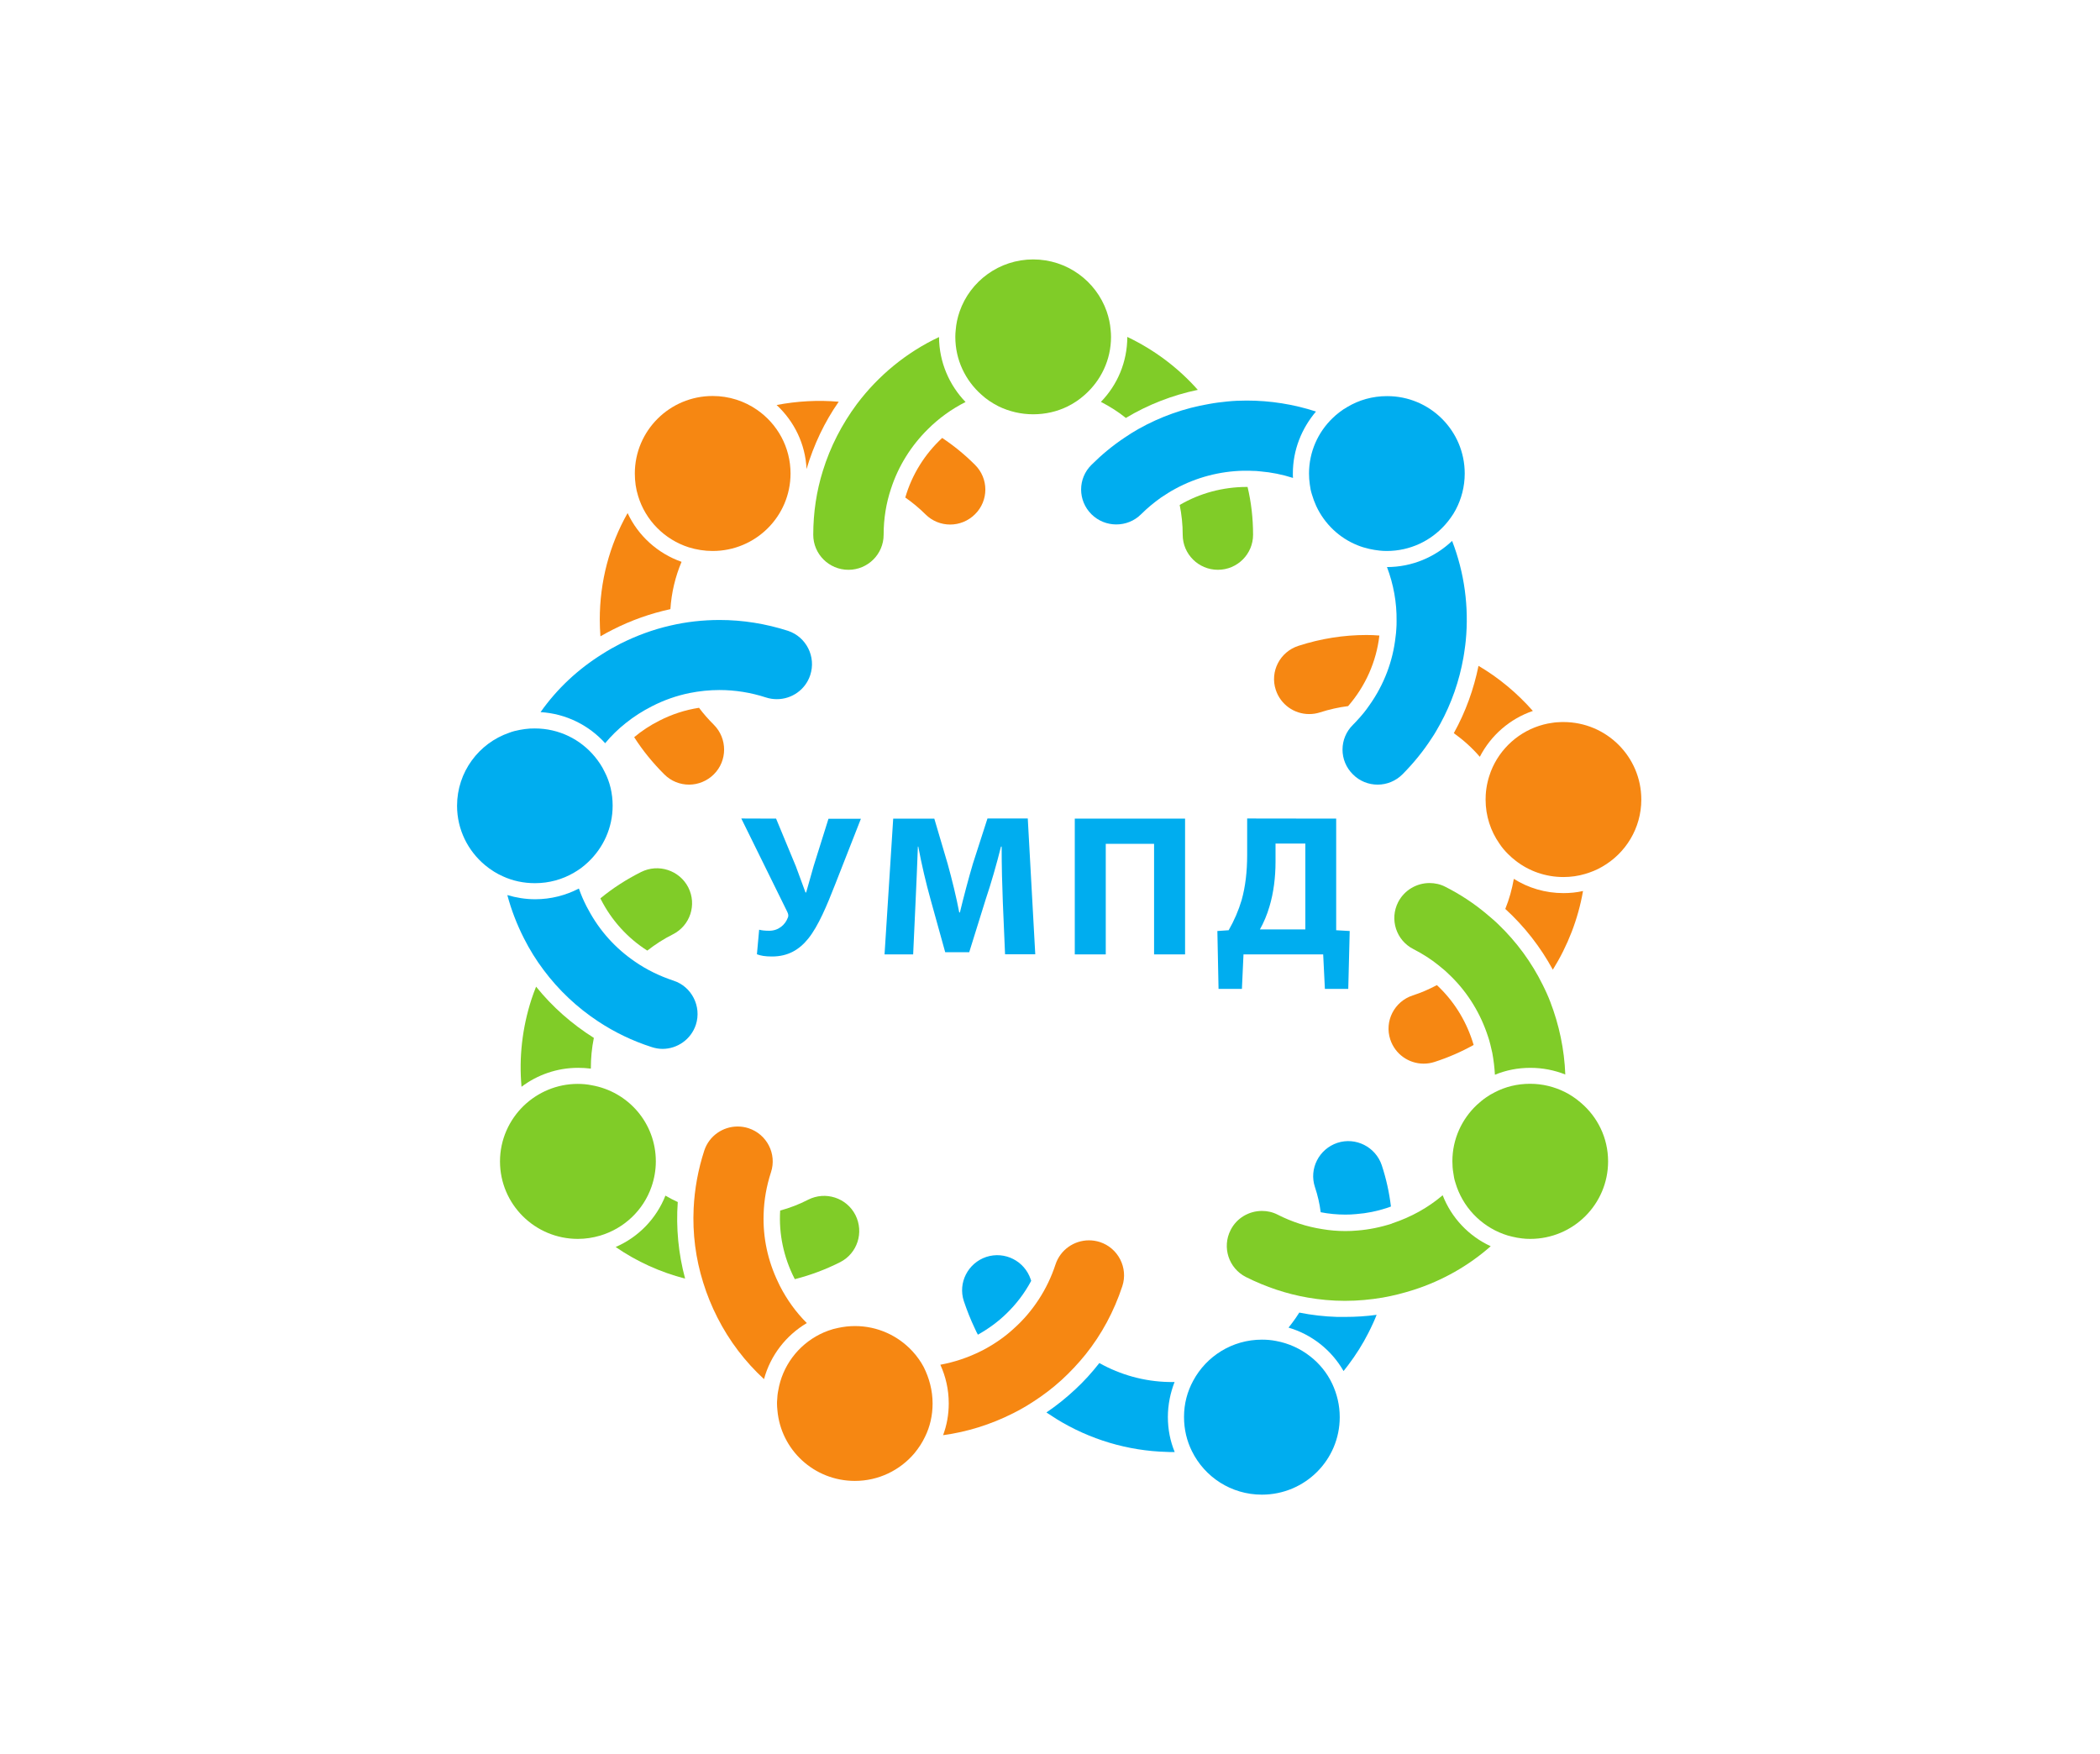 <svg width="170" height="142" viewBox="0 0 170 142" fill="none" xmlns="http://www.w3.org/2000/svg">
<g clip-path="url(#clip0_1400_2528)">
<path d="M57.789 62.679C57.237 63.23 56.503 63.515 55.781 63.515C55.058 63.515 54.325 63.24 53.772 62.679C52.847 61.759 52.029 60.754 51.338 59.675C51.954 59.157 52.635 58.712 53.368 58.342C54.399 57.813 55.483 57.464 56.588 57.295C56.95 57.782 57.353 58.236 57.789 58.67C58.895 59.781 58.895 61.579 57.789 62.679Z" fill="#F68712"/>
<path d="M55.174 45.479C54.664 46.685 54.356 47.976 54.271 49.309C52.666 49.658 51.103 50.208 49.605 50.969C49.265 51.139 48.935 51.319 48.606 51.509C48.574 51.054 48.553 50.61 48.553 50.155C48.553 47.087 49.329 44.136 50.806 41.533C51.656 43.363 53.24 44.802 55.174 45.479Z" fill="#F68712"/>
<path d="M67.896 32.52C66.749 34.16 65.877 36.001 65.292 37.968C65.197 35.927 64.283 34.097 62.869 32.785C64.527 32.468 66.228 32.372 67.896 32.52Z" fill="#F68712"/>
<path d="M78.929 41.628C77.813 42.739 76.017 42.739 74.911 41.628C74.401 41.12 73.849 40.666 73.285 40.274C73.827 38.402 74.879 36.741 76.272 35.45C77.207 36.074 78.11 36.804 78.929 37.629C80.045 38.73 80.045 40.528 78.929 41.628Z" fill="#F68712"/>
<path d="M78.164 32.542C77.027 33.113 76.006 33.853 75.114 34.742C73.764 36.075 72.722 37.725 72.127 39.566C71.734 40.74 71.532 41.989 71.532 43.29C71.532 44.855 70.256 46.125 68.683 46.125C67.11 46.125 65.835 44.855 65.835 43.29C65.835 41.491 66.101 39.746 66.611 38.117C67.217 36.149 68.163 34.33 69.364 32.711C71.096 30.405 73.381 28.522 76.017 27.284C76.028 29.315 76.846 31.177 78.164 32.542Z" fill="#80CC28"/>
<path d="M96.965 31.558C94.903 31.991 92.937 32.753 91.141 33.832C90.513 33.324 89.833 32.901 89.121 32.531C90.45 31.166 91.257 29.305 91.257 27.273C93.436 28.31 95.381 29.77 96.965 31.558Z" fill="#80CC28"/>
<path d="M101.439 43.289C101.439 44.854 100.164 46.124 98.591 46.124C97.018 46.124 95.743 44.854 95.743 43.289C95.743 42.464 95.657 41.649 95.498 40.877C97.124 39.925 98.995 39.417 100.94 39.417H100.993C101.29 40.655 101.439 41.956 101.439 43.289Z" fill="#80CC28"/>
<path d="M81.48 106.327C80.799 106.993 80.013 107.565 79.163 108.041C79.078 107.882 78.993 107.723 78.918 107.544C78.578 106.835 78.281 106.084 78.025 105.322C77.537 103.841 78.355 102.244 79.843 101.746C81.341 101.26 82.936 102.074 83.435 103.555C83.446 103.598 83.467 103.64 83.478 103.682C82.946 104.677 82.277 105.555 81.48 106.327Z" fill="#00ADEF"/>
<path d="M94.542 114.706C94.542 115.711 94.734 116.663 95.095 117.541H94.946C94.755 117.541 94.585 117.541 94.447 117.53C91.3 117.446 88.218 116.525 85.54 114.875C85.306 114.727 85.083 114.579 84.87 114.441C84.817 114.41 84.764 114.367 84.711 114.336C85.54 113.775 86.316 113.151 87.038 112.474C87.751 111.818 88.399 111.099 88.994 110.337C90.716 111.3 92.64 111.829 94.606 111.871H94.648C94.797 111.871 94.935 111.881 95.074 111.871H95.084C94.744 112.749 94.542 113.712 94.542 114.706Z" fill="#00ADEF"/>
<path d="M106.446 96.088C105.957 94.607 106.776 93.009 108.264 92.512C109.752 92.025 111.357 92.84 111.856 94.321C112.217 95.411 112.462 96.532 112.6 97.664C112.494 97.706 112.388 97.749 112.281 97.78C111.474 98.045 110.645 98.214 109.805 98.277C109.507 98.309 109.22 98.32 108.912 98.32C108.232 98.32 107.573 98.256 106.914 98.129C106.829 97.442 106.669 96.754 106.446 96.088Z" fill="#00ADEF"/>
<path d="M108.912 106.602C109.762 106.602 110.602 106.549 111.441 106.433C111.346 106.665 111.261 106.888 111.154 107.11C111.016 107.395 110.91 107.649 110.772 107.903C110.315 108.802 109.762 109.68 109.145 110.495C109.018 110.654 108.901 110.823 108.763 110.982C108.274 110.135 107.636 109.395 106.871 108.792C106.116 108.199 105.255 107.745 104.31 107.469C104.405 107.353 104.501 107.226 104.597 107.099C104.798 106.824 105 106.549 105.181 106.253C106.191 106.454 107.2 106.57 108.242 106.602C108.465 106.602 108.688 106.602 108.912 106.602Z" fill="#00ADEF"/>
<path d="M119.189 84.25C119.221 84.366 119.263 84.472 119.295 84.588C118.306 85.138 117.244 85.604 116.128 85.963C115.83 86.059 115.543 86.101 115.246 86.101C114.045 86.101 112.939 85.339 112.546 84.144C112.057 82.663 112.875 81.066 114.363 80.579C115.054 80.357 115.703 80.071 116.319 79.743C117.637 80.97 118.615 82.504 119.189 84.25Z" fill="#F68712"/>
<path d="M126.566 72.296C127.108 72.296 127.639 72.243 128.149 72.126C127.756 74.39 126.917 76.548 125.705 78.495C124.716 76.675 123.42 75.004 121.857 73.576C122.176 72.793 122.399 71.978 122.548 71.143C123.707 71.873 125.088 72.296 126.566 72.296Z" fill="#F68712"/>
<path d="M111.664 51.446C111.42 53.561 110.537 55.54 109.134 57.158C108.38 57.253 107.615 57.423 106.86 57.666C106.562 57.761 106.275 57.803 105.978 57.803C104.777 57.803 103.672 57.042 103.278 55.846C102.789 54.365 103.608 52.768 105.106 52.281C106.934 51.689 108.784 51.403 110.612 51.403C110.963 51.403 111.313 51.414 111.664 51.446Z" fill="#F68712"/>
<path d="M124.089 57.549C122.229 58.184 120.688 59.527 119.795 61.262C119.168 60.532 118.456 59.898 117.69 59.347C118.647 57.623 119.306 55.782 119.689 53.899C121.325 54.862 122.813 56.1 124.089 57.549Z" fill="#F68712"/>
<path d="M48.637 72.793C48.627 72.761 48.605 72.74 48.605 72.719C49.605 71.894 50.71 71.185 51.89 70.592C53.293 69.884 55.004 70.444 55.716 71.83C56.428 73.227 55.875 74.93 54.462 75.638C53.718 76.009 53.038 76.453 52.4 76.95C50.806 75.935 49.509 74.507 48.637 72.793Z" fill="#80CC28"/>
<path d="M46.799 86.439C45.088 86.439 43.494 87.011 42.218 87.973C42.006 85.614 42.271 83.213 43.026 80.886C43.143 80.537 43.26 80.209 43.398 79.87C44.716 81.51 46.3 82.896 48.074 84.017C47.904 84.842 47.83 85.678 47.83 86.503C47.49 86.461 47.15 86.439 46.799 86.439Z" fill="#80CC28"/>
<path d="M55.461 103.503C53.463 102.984 51.55 102.127 49.839 100.943C51.678 100.149 53.134 98.647 53.867 96.785C54.186 96.976 54.526 97.145 54.866 97.303C54.717 99.398 54.919 101.482 55.461 103.503Z" fill="#80CC28"/>
<path d="M68.014 102.17C66.824 102.773 65.591 103.228 64.347 103.546C64.337 103.525 64.326 103.514 64.315 103.493C63.433 101.768 63.04 99.875 63.157 97.992C63.933 97.78 64.687 97.495 65.421 97.114C66.824 96.405 68.535 96.955 69.247 98.352C69.959 99.759 69.406 101.462 68.014 102.17Z" fill="#80CC28"/>
<path d="M61.849 111.638C60.319 110.231 59.043 108.56 58.076 106.655C57.608 105.735 57.226 104.794 56.928 103.831C56.312 101.874 56.057 99.853 56.152 97.822C56.227 96.246 56.514 94.67 57.013 93.136C57.407 91.941 58.523 91.189 59.713 91.189C60.01 91.189 60.297 91.232 60.595 91.327C62.083 91.814 62.901 93.411 62.413 94.892C62.051 96.003 61.849 97.145 61.817 98.288C61.754 100.192 62.157 102.075 63.008 103.831C63.05 103.916 63.093 104 63.135 104.095C63.709 105.217 64.442 106.232 65.314 107.1C63.635 108.094 62.37 109.713 61.849 111.638Z" fill="#F68712"/>
<path d="M90.854 104.116C90.184 106.148 89.185 108.009 87.889 109.628C87.293 110.368 86.635 111.067 85.933 111.712C85.21 112.368 84.434 112.96 83.605 113.489C83.085 113.828 82.553 114.134 82.001 114.409C80.194 115.319 78.291 115.912 76.346 116.176C76.644 115.372 76.803 114.515 76.803 113.605C76.803 112.484 76.559 111.426 76.123 110.474C77.26 110.263 78.376 109.892 79.428 109.363C79.567 109.3 79.683 109.226 79.811 109.162C80.651 108.697 81.427 108.147 82.117 107.502C82.872 106.825 83.531 106.042 84.084 105.195C84.658 104.317 85.115 103.365 85.444 102.36C85.837 101.165 86.953 100.403 88.154 100.403C88.441 100.403 88.739 100.446 89.037 100.541C90.525 101.027 91.343 102.635 90.854 104.116Z" fill="#F68712"/>
<path d="M56.333 82.949C55.939 84.144 54.823 84.906 53.633 84.906C53.335 84.906 53.048 84.853 52.751 84.758C51.199 84.26 49.754 83.562 48.425 82.684C46.725 81.563 45.226 80.156 44.004 78.516C43.398 77.712 42.867 76.855 42.41 75.946C41.836 74.814 41.389 73.65 41.07 72.455C41.782 72.666 42.537 72.793 43.324 72.793C44.599 72.793 45.8 72.476 46.863 71.926C47.033 72.423 47.245 72.91 47.49 73.386C47.532 73.47 47.575 73.544 47.617 73.618C48.531 75.343 49.839 76.781 51.412 77.85C52.358 78.506 53.41 79.013 54.526 79.384C55.992 79.86 56.811 81.468 56.333 82.949Z" fill="#00ADEF"/>
<path d="M65.59 54.651C65.197 55.846 64.081 56.597 62.891 56.597C62.593 56.597 62.306 56.555 62.009 56.46C60.776 56.058 59.511 55.857 58.246 55.857C57.428 55.857 56.62 55.941 55.823 56.1C54.781 56.312 53.75 56.671 52.783 57.168C52.029 57.549 51.316 58.004 50.668 58.523C50.052 59.009 49.488 59.559 48.989 60.162C47.682 58.713 45.832 57.771 43.76 57.645C45.088 55.761 46.789 54.164 48.787 52.926C49.244 52.63 49.722 52.366 50.211 52.112C51.519 51.456 52.868 50.959 54.261 50.641C55.568 50.335 56.907 50.187 58.257 50.187C60.117 50.187 61.977 50.483 63.794 51.065C65.272 51.562 66.079 53.159 65.59 54.651Z" fill="#00ADEF"/>
<path d="M89.94 27.273C89.94 29.146 89.111 30.817 87.814 31.959C87.623 32.129 87.411 32.298 87.198 32.446C86.954 32.615 86.698 32.764 86.422 32.901C85.583 33.314 84.637 33.536 83.638 33.536C82.638 33.536 81.693 33.303 80.853 32.901C80.587 32.764 80.322 32.615 80.077 32.446C79.865 32.298 79.652 32.139 79.461 31.959C78.153 30.806 77.335 29.135 77.335 27.273C77.335 27.083 77.346 26.892 77.367 26.712C77.388 26.469 77.42 26.215 77.473 25.972C77.526 25.707 77.601 25.464 77.686 25.21C78.536 22.767 80.885 21 83.638 21C86.39 21 88.729 22.756 89.59 25.21C89.674 25.454 89.749 25.718 89.802 25.972C89.855 26.215 89.887 26.459 89.908 26.702C89.93 26.892 89.94 27.083 89.94 27.273Z" fill="#80CC28"/>
<path d="M132.868 64.721C132.868 67.049 131.593 69.08 129.701 70.159C129.488 70.286 129.254 70.402 129.02 70.497C128.797 70.593 128.563 70.667 128.33 70.741C127.766 70.91 127.171 70.995 126.565 70.995C125.109 70.995 123.77 70.508 122.707 69.683C122.484 69.513 122.271 69.323 122.07 69.122C121.814 68.868 121.581 68.593 121.379 68.286C120.677 67.281 120.263 66.054 120.263 64.732C120.263 64.605 120.263 64.478 120.273 64.351C120.295 63.981 120.348 63.621 120.433 63.272C120.497 62.986 120.592 62.711 120.688 62.447C121.411 60.585 123.005 59.157 124.96 58.649C125.184 58.586 125.428 58.544 125.662 58.512C125.906 58.469 126.172 58.459 126.427 58.448C126.47 58.448 126.512 58.448 126.565 58.448C130.041 58.448 132.868 61.252 132.868 64.721Z" fill="#F68712"/>
<path d="M108.455 114.717C108.455 118.186 105.638 120.99 102.152 120.99C99.665 120.99 97.518 119.562 96.487 117.467C96.073 116.631 95.85 115.7 95.85 114.717V114.685C95.85 113.627 96.115 112.643 96.594 111.765C97.656 109.787 99.75 108.443 102.152 108.443C102.545 108.443 102.928 108.475 103.3 108.549C104.331 108.74 105.266 109.173 106.053 109.787C106.818 110.379 107.435 111.141 107.849 112.019C108.232 112.844 108.455 113.743 108.455 114.717Z" fill="#00ADEF"/>
<path d="M75.496 113.616C75.496 114.579 75.283 115.499 74.879 116.313C74.763 116.546 74.646 116.768 74.507 116.98C74.359 117.213 74.189 117.435 74.019 117.646C72.86 119.011 71.128 119.878 69.204 119.878C65.909 119.878 63.21 117.371 62.933 114.155C62.912 113.976 62.901 113.785 62.901 113.605C62.901 113.51 62.901 113.426 62.912 113.341C62.923 113.087 62.944 112.833 62.997 112.579C63.327 110.58 64.602 108.898 66.366 108.009C66.589 107.893 66.823 107.798 67.057 107.713C67.312 107.618 67.578 107.544 67.854 107.491C68.29 107.396 68.747 107.343 69.215 107.343C71.053 107.343 72.701 108.126 73.859 109.374C74.05 109.575 74.221 109.797 74.38 110.019C74.529 110.22 74.656 110.442 74.773 110.654C75.22 111.542 75.496 112.547 75.496 113.616Z" fill="#F68712"/>
<path d="M53.091 94.013C53.091 94.733 52.964 95.42 52.741 96.066C52.082 97.97 50.53 99.44 48.585 100.022C48.011 100.191 47.405 100.287 46.778 100.287C43.303 100.287 40.476 97.483 40.476 94.013C40.476 92.247 41.22 90.649 42.399 89.507C43.537 88.417 45.078 87.74 46.768 87.74C47.15 87.74 47.522 87.772 47.883 87.846C50.87 88.364 53.091 90.924 53.091 94.013Z" fill="#80CC28"/>
<path d="M49.595 65.219C49.595 67.017 48.829 68.636 47.618 69.778C47.437 69.947 47.246 70.117 47.044 70.265C46.852 70.402 46.661 70.529 46.459 70.646C45.535 71.185 44.461 71.492 43.303 71.492C42.378 71.492 41.506 71.302 40.72 70.942C40.475 70.836 40.22 70.698 39.997 70.561C39.742 70.402 39.487 70.222 39.264 70.032C37.882 68.879 37 67.155 37 65.229C37 62.489 38.764 60.162 41.219 59.316C41.496 59.21 41.783 59.136 42.08 59.083C42.346 59.03 42.612 58.998 42.888 58.977C43.026 58.967 43.154 58.967 43.292 58.967C45.258 58.967 47.001 59.855 48.16 61.262C48.309 61.442 48.447 61.633 48.574 61.823C48.712 62.035 48.84 62.246 48.946 62.479C49.371 63.294 49.595 64.224 49.595 65.219Z" fill="#00ADEF"/>
<path d="M63.996 38.328C63.996 41.798 61.169 44.601 57.693 44.601C57.024 44.601 56.375 44.495 55.759 44.305C53.803 43.681 52.252 42.126 51.656 40.147C51.476 39.576 51.391 38.962 51.391 38.328C51.391 34.869 54.207 32.055 57.693 32.055C59.022 32.055 60.265 32.467 61.286 33.176C62.922 34.308 63.996 36.191 63.996 38.328Z" fill="#F68712"/>
<path d="M112.706 99.028C114.236 98.52 115.607 97.759 116.787 96.754C117.499 98.584 118.902 100.065 120.677 100.88C118.891 102.456 116.776 103.662 114.438 104.413C113.609 104.677 112.78 104.889 111.94 105.037C110.931 105.206 109.921 105.301 108.911 105.301H108.837C107.838 105.301 106.839 105.206 105.861 105.037C104.15 104.741 102.471 104.18 100.866 103.376C99.463 102.667 98.91 100.964 99.622 99.568C100.122 98.584 101.121 98.023 102.162 98.023C102.598 98.023 103.034 98.119 103.438 98.33C104.586 98.912 105.797 99.303 107.03 99.494C107.647 99.6 108.284 99.653 108.911 99.653C109.23 99.653 109.549 99.642 109.879 99.61C110.814 99.536 111.76 99.346 112.674 99.049C112.695 99.028 112.695 99.028 112.706 99.028Z" fill="#80CC28"/>
<path d="M126.714 86.979C125.831 86.63 124.886 86.44 123.886 86.44C122.877 86.44 121.91 86.63 121.017 87C120.985 86.408 120.911 85.805 120.804 85.223C120.751 85.001 120.698 84.768 120.645 84.546C120.592 84.324 120.528 84.102 120.453 83.89C119.869 82.092 118.87 80.42 117.488 79.056C117.329 78.897 117.169 78.749 116.999 78.59C116.829 78.442 116.649 78.294 116.478 78.157C115.851 77.649 115.171 77.215 114.427 76.834C113.024 76.126 112.472 74.422 113.184 73.026C113.694 72.042 114.693 71.481 115.724 71.481C116.16 71.481 116.606 71.577 117.01 71.788C118.2 72.391 119.295 73.111 120.283 73.936C120.453 74.073 120.624 74.221 120.794 74.369C120.964 74.517 121.134 74.666 121.293 74.824C122.781 76.252 123.993 77.913 124.886 79.722C125.002 79.944 125.098 80.166 125.204 80.389C125.311 80.611 125.396 80.844 125.491 81.076C126.214 82.949 126.639 84.948 126.714 86.979Z" fill="#80CC28"/>
<path d="M130.179 94.014C130.179 97.473 127.363 100.287 123.877 100.287C123.643 100.287 123.409 100.277 123.186 100.245C122.92 100.213 122.676 100.171 122.421 100.107C122.176 100.055 121.942 99.981 121.709 99.896C119.838 99.208 118.382 97.664 117.819 95.739C117.734 95.485 117.681 95.22 117.649 94.945C117.595 94.638 117.574 94.321 117.574 94.004V93.993C117.574 92.205 118.339 90.587 119.551 89.444C119.785 89.233 120.029 89.021 120.295 88.841C120.518 88.683 120.752 88.545 120.986 88.429C121.847 87.974 122.825 87.731 123.866 87.731C124.876 87.731 125.832 87.974 126.683 88.397C126.895 88.503 127.118 88.63 127.32 88.767C127.533 88.915 127.746 89.063 127.947 89.243C129.319 90.396 130.179 92.1 130.179 94.014Z" fill="#80CC28"/>
<path d="M104.66 38.328C104.66 38.455 104.66 38.571 104.671 38.687C103.81 38.412 102.928 38.233 102.035 38.158C101.801 38.127 101.568 38.116 101.344 38.116C101.206 38.105 101.079 38.105 100.94 38.105C100.845 38.105 100.749 38.105 100.654 38.105C98.751 38.148 96.859 38.635 95.148 39.565C94.957 39.671 94.755 39.777 94.564 39.904C94.372 40.02 94.181 40.147 93.99 40.274C93.426 40.676 92.884 41.12 92.374 41.628C91.821 42.178 91.099 42.453 90.365 42.453C89.642 42.453 88.909 42.178 88.356 41.628C87.24 40.517 87.24 38.73 88.356 37.63C89.186 36.804 90.068 36.074 91.003 35.45C91.194 35.323 91.375 35.207 91.566 35.08C91.758 34.964 91.96 34.847 92.151 34.731C93.958 33.715 95.892 33.038 97.879 32.7C98.124 32.657 98.368 32.615 98.613 32.584C98.857 32.552 99.112 32.531 99.357 32.499C99.878 32.446 100.398 32.425 100.93 32.425C102.822 32.425 104.714 32.721 106.531 33.313C105.373 34.678 104.66 36.423 104.66 38.328Z" fill="#00ADEF"/>
<path d="M118.657 51.858C118.636 52.09 118.604 52.323 118.572 52.545C118.54 52.778 118.508 53.011 118.466 53.233C118.136 55.105 117.509 56.925 116.574 58.628C116.468 58.818 116.361 58.998 116.255 59.189C116.149 59.379 116.032 59.559 115.904 59.749C115.235 60.786 114.438 61.77 113.534 62.68C112.982 63.23 112.259 63.515 111.525 63.515C110.792 63.515 110.069 63.24 109.517 62.68C108.401 61.579 108.401 59.781 109.517 58.681C109.602 58.596 109.687 58.512 109.772 58.416C109.984 58.194 110.186 57.962 110.378 57.729C110.548 57.517 110.718 57.295 110.866 57.073C112.046 55.412 112.758 53.508 112.971 51.572C113.003 51.36 113.024 51.138 113.035 50.916C113.056 50.705 113.056 50.472 113.056 50.26C113.077 48.779 112.811 47.309 112.28 45.902C114.321 45.902 116.181 45.087 117.552 43.786C118.551 46.367 118.923 49.139 118.657 51.858Z" fill="#00ADEF"/>
<path d="M118.573 38.328C118.573 39.386 118.307 40.391 117.84 41.269C117.723 41.491 117.585 41.713 117.436 41.914C117.298 42.115 117.138 42.306 116.979 42.485C115.82 43.787 114.141 44.601 112.26 44.601C112.068 44.601 111.867 44.591 111.675 44.569C111.399 44.538 111.112 44.495 110.846 44.432C110.517 44.358 110.198 44.263 109.89 44.136C108.412 43.543 107.222 42.401 106.552 40.962C106.414 40.655 106.297 40.349 106.202 40.021C106.117 39.756 106.063 39.492 106.032 39.217C105.989 38.92 105.968 38.635 105.968 38.328C105.968 36.572 106.701 34.975 107.881 33.843C108.051 33.673 108.242 33.515 108.434 33.367C108.635 33.208 108.848 33.07 109.071 32.944C110.007 32.383 111.101 32.066 112.281 32.066C115.756 32.055 118.573 34.869 118.573 38.328Z" fill="#00ADEF"/>
<path d="M62.826 66.266L64.431 70.138C64.729 70.921 64.952 71.577 65.207 72.243H65.26C65.409 71.767 65.59 71.037 65.866 70.106L67.067 66.277H69.692L67.609 71.588C66.939 73.301 66.249 74.962 65.43 75.978C64.707 76.877 63.794 77.427 62.497 77.427C61.923 77.427 61.583 77.363 61.275 77.247L61.455 75.258C61.647 75.311 61.912 75.343 62.274 75.343C63.05 75.343 63.57 74.825 63.762 74.317C63.857 74.137 63.815 73.989 63.73 73.809L60.01 66.256L62.826 66.266Z" fill="#00ADEF"/>
<path d="M81.182 73.047C81.129 71.725 81.086 70.128 81.086 68.53H81.033C80.682 69.937 80.236 71.492 79.8 72.783L78.461 77.078H76.516L75.336 72.825C74.975 71.535 74.603 69.969 74.337 68.53H74.305C74.241 70.011 74.188 71.704 74.114 73.079L73.922 77.258H71.606L72.307 66.266H75.634L76.718 69.937C77.068 71.207 77.409 72.582 77.653 73.862H77.706C78.014 72.593 78.397 71.133 78.758 69.916L79.938 66.256H83.201L83.807 77.247H81.362L81.182 73.047Z" fill="#00ADEF"/>
<path d="M95.934 66.266V77.257H93.425V68.307H89.514V77.257H87.006V66.266H95.934Z" fill="#00ADEF"/>
<path d="M108.167 66.266V75.301L109.262 75.364L109.145 80.05H107.253L107.115 77.258H100.664L100.536 80.05H98.644L98.549 75.364L99.463 75.301C99.909 74.518 100.26 73.714 100.515 72.857C100.823 71.746 100.961 70.551 100.961 69.197V66.256L108.167 66.266ZM103.257 69.757C103.257 71.027 103.098 72.275 102.768 73.375C102.577 74.042 102.29 74.708 101.992 75.237H105.67V68.287H103.257V69.757Z" fill="#00ADEF"/>
</g>
<defs>
<clipPath id="clip0_1400_2528">
<rect width="95.868" height="100" fill="white" transform="translate(37 21)"/>
</clipPath>
</defs>
</svg>
